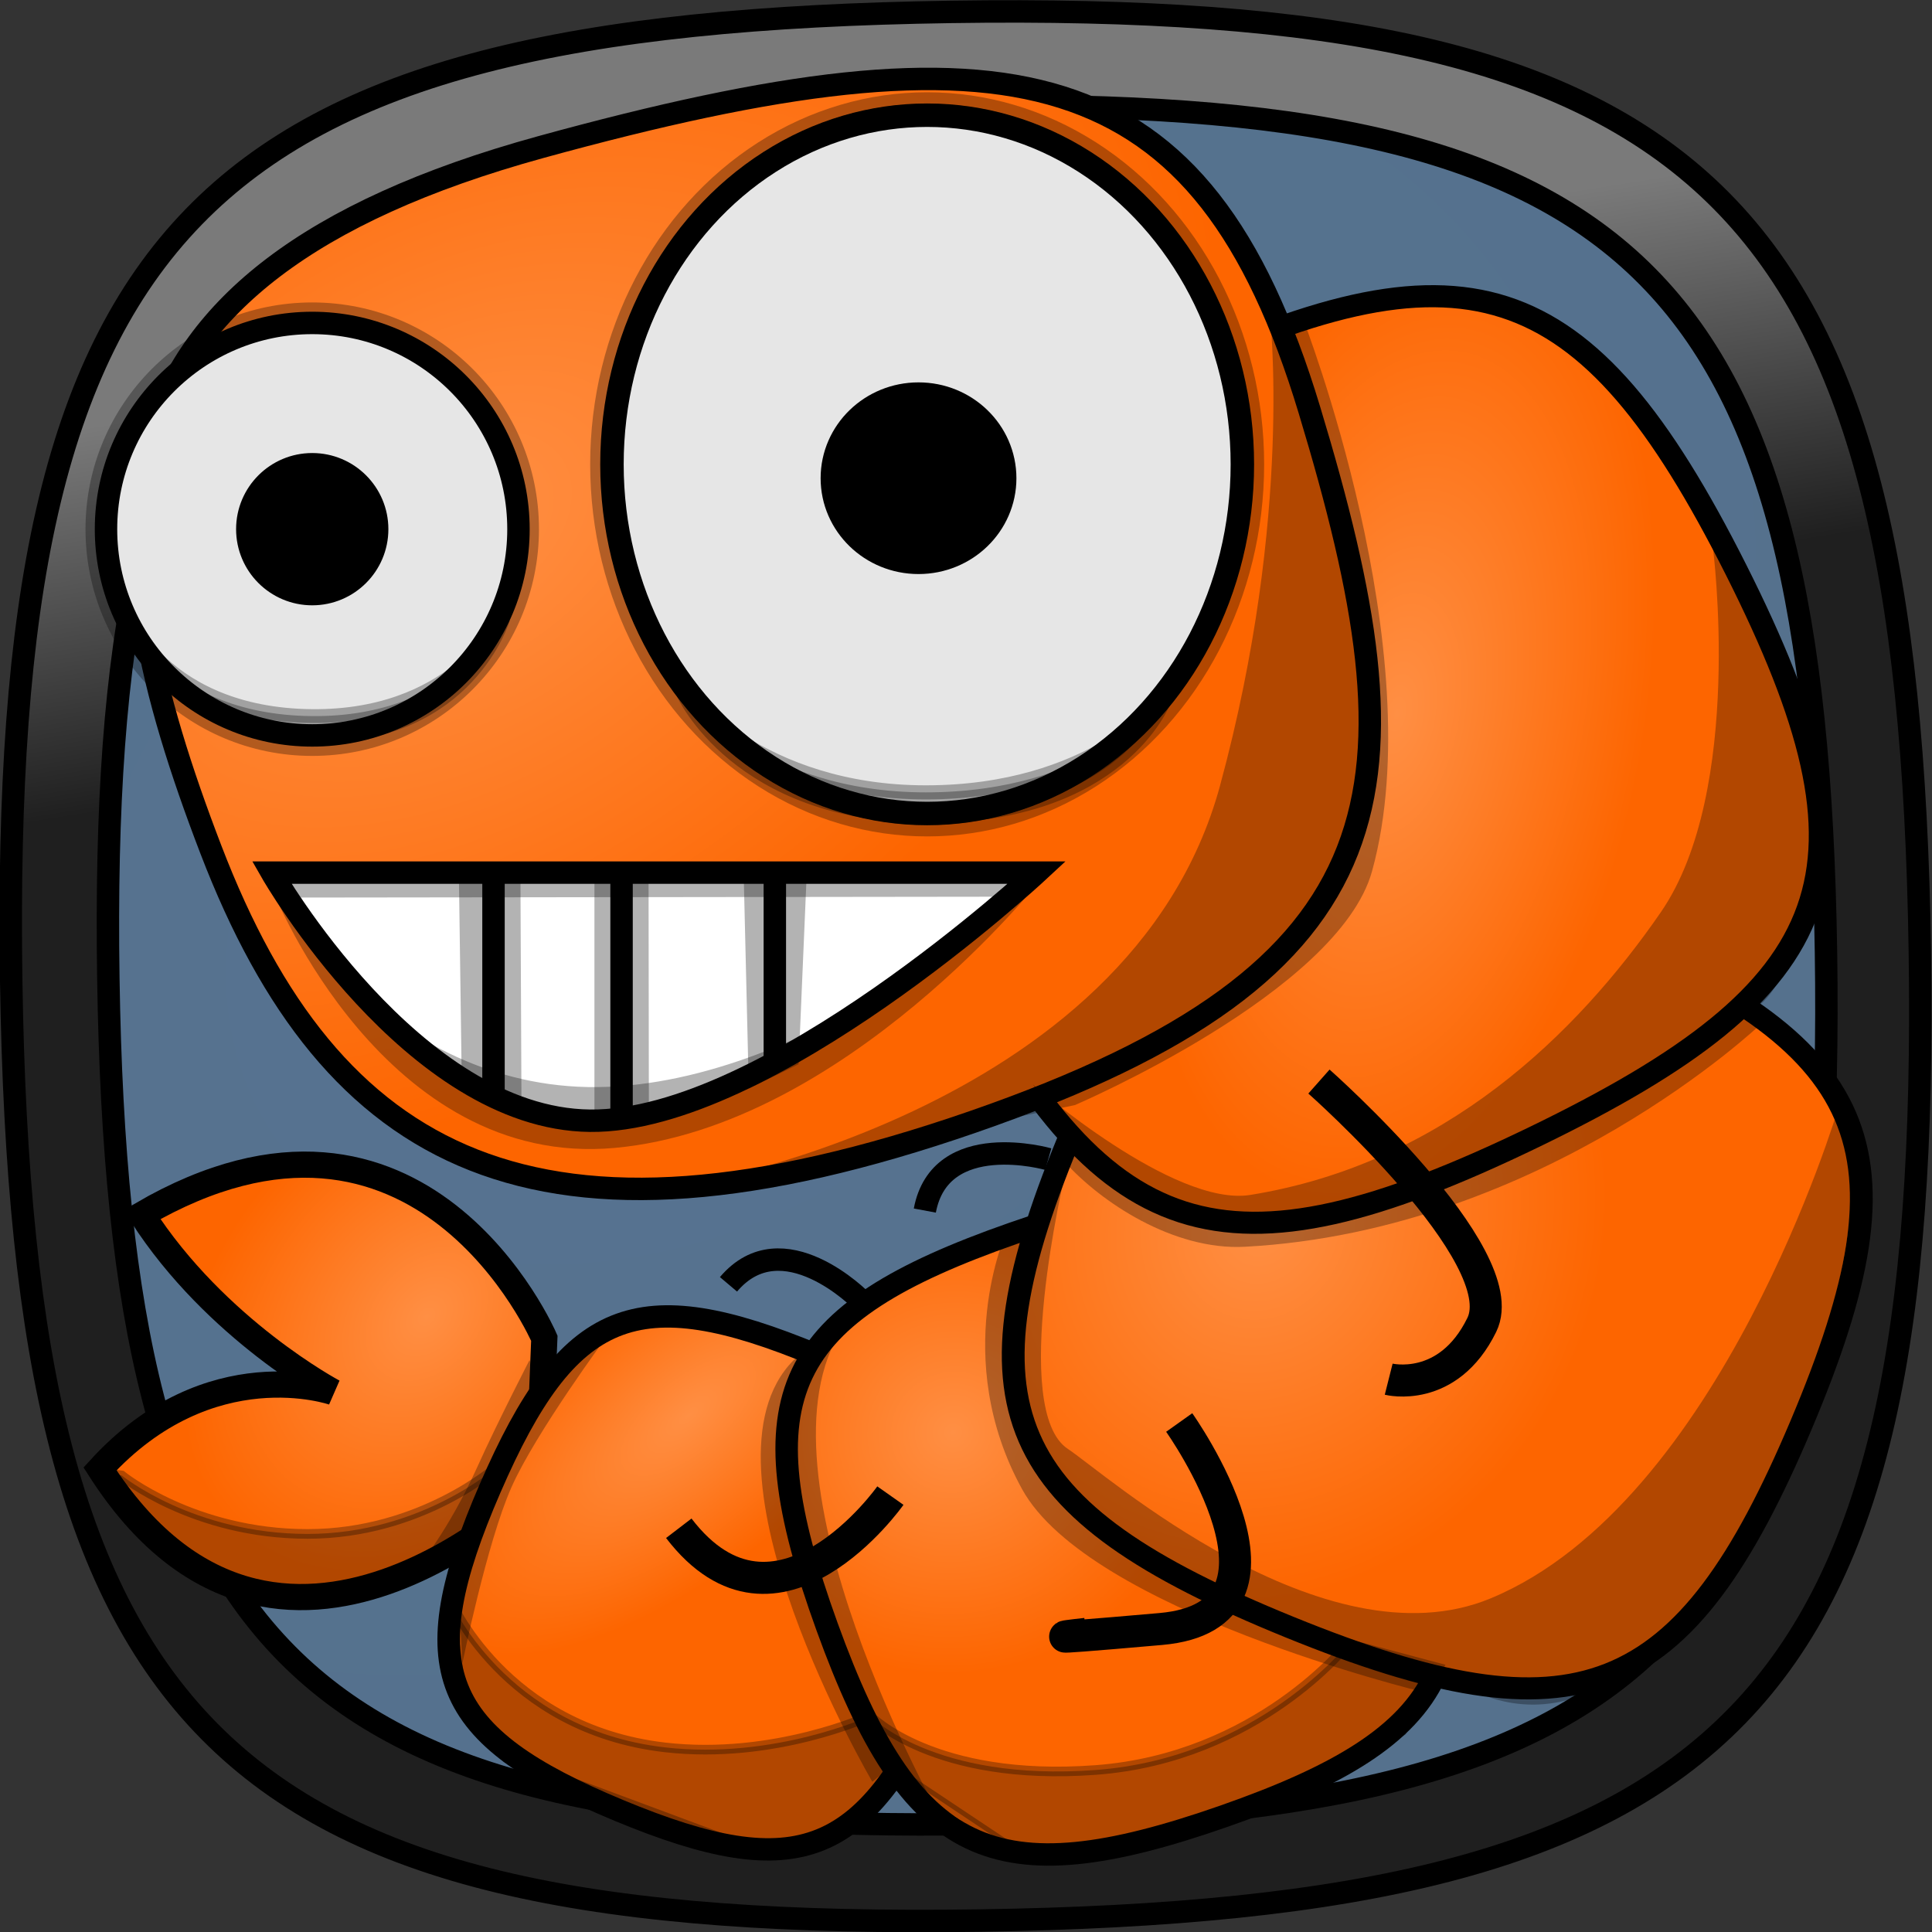 <?xml version="1.0" encoding="UTF-8" standalone="no"?>
<svg
   xmlns:dc="http://purl.org/dc/elements/1.1/"
   xmlns:cc="http://creativecommons.org/ns#"
   xmlns:rdf="http://www.w3.org/1999/02/22-rdf-syntax-ns#"
   xmlns:svg="http://www.w3.org/2000/svg"
   xmlns="http://www.w3.org/2000/svg"
   xmlns:xlink="http://www.w3.org/1999/xlink"
   xmlns:sodipodi="http://sodipodi.sourceforge.net/DTD/sodipodi-0.dtd"
   xmlns:inkscape="http://www.inkscape.org/namespaces/inkscape"
   width="201"
   height="201"
   id="svg2"
   version="1.1"
   inkscape:version="1.0.1 (3bc2e813f5, 2020-09-07)"
   sodipodi:docname="shrimp.svg">
  <rect width="100%" height="100%" fill="#333333" stroke="none"/>
  <defs
     id="defs4">
    <linearGradient
       id="linearGradient5679">
      <stop
         style="stop-color:#e1e1e1;stop-opacity:1;"
         offset="0"
         id="stop5681" />
      <stop
         style="stop-color:#ebebeb;stop-opacity:1;"
         offset="1"
         id="stop5683" />
    </linearGradient>
    <linearGradient
       id="linearGradient4118">
      <stop
         style="stop-color:#ff8f44;stop-opacity:1;"
         offset="0"
         id="stop4120" />
      <stop
         style="stop-color:#fd6500;stop-opacity:1;"
         offset="1"
         id="stop4122" />
    </linearGradient>
    <linearGradient
       id="linearGradient4110">
      <stop
         style="stop-color:#7a7a7a;stop-opacity:1;"
         offset="0"
         id="stop4112" />
      <stop
         style="stop-color:#1f1f1f;stop-opacity:1;"
         offset="1"
         id="stop4114" />
    </linearGradient>
    <linearGradient
       id="linearGradient4098">
      <stop
         style="stop-color:#567391;stop-opacity:1;"
         offset="0"
         id="stop4100" />
      <stop
         style="stop-color:#55718d;stop-opacity:1;"
         offset="1"
         id="stop4102" />
    </linearGradient>
    <linearGradient
       inkscape:collect="always"
       xlink:href="#linearGradient4110"
       id="linearGradient4116"
       x1="190.515"
       y1="58.352"
       x2="205.213"
       y2="64.831"
       gradientUnits="userSpaceOnUse" />
    <radialGradient
       inkscape:collect="always"
       xlink:href="#linearGradient4118"
       id="radialGradient4130"
       cx="268.383"
       cy="32.061"
       fx="268.383"
       fy="32.061"
       r="45.629"
       gradientUnits="userSpaceOnUse"
       gradientTransform="matrix(0.655,0.388,-0.442,0.764,79.35,-68.659)" />
    <radialGradient
       inkscape:collect="always"
       xlink:href="#linearGradient4118"
       id="radialGradient4146"
       cx="240.17"
       cy="41.201"
       fx="240.17"
       fy="41.201"
       r="45.513"
       gradientUnits="userSpaceOnUse"
       gradientTransform="matrix(0.176,0.471,-0.943,0.382,214.553,-78.945)" />
    <radialGradient
       inkscape:collect="always"
       xlink:href="#linearGradient4118"
       id="radialGradient4160"
       cx="181.674"
       cy="41.795"
       fx="181.674"
       fy="41.795"
       r="41.534"
       gradientTransform="matrix(1.755,-1.151,0.762,1.118,-297.962,223.756)"
       gradientUnits="userSpaceOnUse" />
    <radialGradient
       inkscape:collect="always"
       xlink:href="#linearGradient4118"
       id="radialGradient5602"
       cx="272.549"
       cy="26.069"
       fx="272.549"
       fy="26.069"
       r="45.92"
       gradientUnits="userSpaceOnUse"
       gradientTransform="matrix(0.62,0.271,-0.281,0.646,86.552,-42.824)" />
    <radialGradient
       inkscape:collect="always"
       xlink:href="#linearGradient4118"
       id="radialGradient5612"
       cx="289.602"
       cy="40.049"
       fx="289.602"
       fy="40.049"
       r="46.283"
       gradientUnits="userSpaceOnUse"
       gradientTransform="matrix(0.436,-0.268,0.597,0.982,101.588,89.418)" />
    <radialGradient
       inkscape:collect="always"
       xlink:href="#linearGradient4118"
       id="radialGradient5622"
       cx="170.549"
       cy="101.569"
       fx="170.549"
       fy="101.569"
       r="12.134"
       gradientTransform="matrix(-1.385,-1.148,1.57,-1.87,126.647,528.947)"
       gradientUnits="userSpaceOnUse" />
    <radialGradient
       inkscape:collect="always"
       xlink:href="#linearGradient4098"
       id="radialGradient5650"
       cx="213.143"
       cy="59.21"
       fx="213.143"
       fy="59.21"
       r="44.991"
       gradientUnits="userSpaceOnUse"
       gradientTransform="matrix(1,-0.019,0.035,1.378,-2.605,-17.541)" />
  </defs>
  <sodipodi:namedview
     id="base"
     pagecolor="#ffffff"
     bordercolor="#666666"
     borderopacity="1.0"
     inkscape:pageopacity="0.0"
     inkscape:pageshadow="2"
     inkscape:zoom="0.81"
     inkscape:cx="418.78646"
     inkscape:cy="160.38384"
     inkscape:document-units="px"
     inkscape:current-layer="layer1"
     showgrid="false"
     inkscape:window-width="1774"
     inkscape:window-height="1029"
     inkscape:window-x="4255"
     inkscape:window-y="878"
     inkscape:window-maximized="0"
     inkscape:snap-global="false"
     showguides="true"
     inkscape:guide-bbox="true"
     inkscape:document-rotation="0"
     fit-margin-top="0"
     fit-margin-left="0"
     fit-margin-right="0"
     fit-margin-bottom="0">
    <inkscape:grid
       type="xygrid"
       id="grid4313"
       originx="-5.524"
       originy="-6.227" />
    <sodipodi:guide
       position="-188.889,-232.333"
       orientation="1,0"
       id="guide140" />
  </sodipodi:namedview>
  <g
     inkscape:label="Layer 1"
     inkscape:groupmode="layer"
     id="layer1"
     transform="translate(-5.524,-6.227)">
    <path
       sodipodi:type="star"
       style="fill:url(#linearGradient4116);fill-opacity:1;fill-rule:evenodd;stroke:#000000;stroke-width:0.941;stroke-linecap:butt;stroke-linejoin:miter;stroke-miterlimit:4;stroke-dasharray:none;stroke-opacity:1"
       id="path3082"
       sodipodi:sides="4"
       sodipodi:cx="224.15285"
       sodipodi:cy="51.806087"
       sodipodi:r1="40.024994"
       sodipodi:r2="28.301943"
       sodipodi:arg1="0.55859932"
       sodipodi:arg2="1.3439975"
       inkscape:flatsided="true"
       inkscape:rounded="0.56"
       inkscape:randomized="0"
       d="m 258.094,73.019 c -16.8,26.88 -28.274,29.528 -55.154,12.728 -26.88,-16.8 -29.528,-28.274 -12.728,-55.154 16.8,-26.88 28.274,-29.528 55.154,-12.728 26.88,16.8 29.528,28.274 12.728,55.154 z"
       transform="matrix(1.346,2.084,-2.084,1.346,-87.771,-430.116)"
       inkscape:export-filename="/Users/dave/shrimp-512.png"
       inkscape:export-xdpi="229.21703"
       inkscape:export-ydpi="229.21703" />
    <path
       sodipodi:type="star"
       style="fill:url(#radialGradient5650);fill-opacity:1;fill-rule:evenodd;stroke:#000000;stroke-width:1.045;stroke-linecap:butt;stroke-linejoin:miter;stroke-opacity:1"
       id="path3082-7"
       sodipodi:sides="4"
       sodipodi:cx="224.15285"
       sodipodi:cy="51.806087"
       sodipodi:r1="40.024994"
       sodipodi:r2="28.301943"
       sodipodi:arg1="0.55859932"
       sodipodi:arg2="1.3439975"
       inkscape:flatsided="true"
       inkscape:rounded="0.56"
       inkscape:randomized="0"
       d="m 258.094,73.019 c -16.8,26.88 -28.274,29.528 -55.154,12.728 -26.88,-16.8 -29.528,-28.274 -12.728,-55.154 16.8,-26.88 28.274,-29.528 55.154,-12.728 26.88,16.8 29.528,28.274 12.728,55.154 z"
       transform="matrix(1.212,1.875,-1.875,1.212,-68.392,-376.432)"
       inkscape:export-filename="/Users/dave/shrimp-512.png"
       inkscape:export-xdpi="229.21703"
       inkscape:export-ydpi="229.21703" />
    <path
       style="fill:url(#radialGradient5622);fill-opacity:1;stroke:#000000;stroke-width:2.724;stroke-linecap:butt;stroke-linejoin:miter;stroke-opacity:1"
       d="m 62.155,145.455 c 0,0 -12.793,-29.779 -41.87,-12.862 7.706,12.001 19.925,18.472 19.925,18.472 0,0 -12.874,-4.509 -24.283,7.98 18.503,28.911 45.603,1.82 45.603,1.82 z"
       id="path4018"
       inkscape:connector-curvature="0"
       sodipodi:nodetypes="cccccc"
       inkscape:export-filename="/Users/dave/shrimp-512.png"
       inkscape:export-xdpi="229.21703"
       inkscape:export-ydpi="229.21703" />
    <path
       sodipodi:type="star"
       style="fill:url(#radialGradient5612);fill-opacity:1;fill-rule:evenodd;stroke:#000000;stroke-width:3.63;stroke-linecap:butt;stroke-linejoin:miter;stroke-opacity:1"
       id="path3082-7-3-5-5-7"
       sodipodi:sides="4"
       sodipodi:cx="224.15285"
       sodipodi:cy="51.806087"
       sodipodi:r1="40.024994"
       sodipodi:r2="28.301943"
       sodipodi:arg1="0.55859932"
       sodipodi:arg2="1.3439975"
       inkscape:flatsided="true"
       inkscape:rounded="0.56"
       inkscape:randomized="0"
       d="m 258.094,73.019 c -16.8,26.88 -28.274,29.528 -55.154,12.728 -26.88,-16.8 -29.528,-28.274 -12.728,-55.154 16.8,-26.88 28.274,-29.528 55.154,-12.728 26.88,16.8 29.528,28.274 12.728,55.154 z"
       transform="matrix(-0.096,-0.632,0.638,-0.105,68.673,318.012)"
       inkscape:export-filename="/Users/dave/shrimp-512.png"
       inkscape:export-xdpi="229.21703"
       inkscape:export-ydpi="229.21703" />
    <path
       sodipodi:type="star"
       style="fill:url(#radialGradient5602);fill-opacity:1;fill-rule:evenodd;stroke:#000000;stroke-width:2.904;stroke-linecap:butt;stroke-linejoin:miter;stroke-opacity:1"
       id="path3082-7-3-5-5"
       sodipodi:sides="4"
       sodipodi:cx="224.15285"
       sodipodi:cy="51.806087"
       sodipodi:r1="40.024994"
       sodipodi:r2="28.301943"
       sodipodi:arg1="0.55859932"
       sodipodi:arg2="1.3439975"
       inkscape:flatsided="true"
       inkscape:rounded="0.56"
       inkscape:randomized="0"
       d="m 258.094,73.019 c -16.8,26.88 -28.274,29.528 -55.154,12.728 -26.88,-16.8 -29.528,-28.274 -12.728,-55.154 16.8,-26.88 28.274,-29.528 55.154,-12.728 26.88,16.8 29.528,28.274 12.728,55.154 z"
       transform="matrix(-0.634,-0.502,0.497,-0.626,238.25,309.818)"
       inkscape:export-filename="/Users/dave/shrimp-512.png"
       inkscape:export-xdpi="229.21703"
       inkscape:export-ydpi="229.21703" />
    <path
       sodipodi:type="star"
       style="fill:url(#radialGradient4130);fill-opacity:1;fill-rule:evenodd;stroke:#000000;stroke-width:2.323;stroke-linecap:butt;stroke-linejoin:miter;stroke-opacity:1"
       id="path3082-7-3-5"
       sodipodi:sides="4"
       sodipodi:cx="224.15285"
       sodipodi:cy="51.806087"
       sodipodi:r1="40.024994"
       sodipodi:r2="28.301943"
       sodipodi:arg1="0.55859932"
       sodipodi:arg2="1.3439975"
       inkscape:flatsided="true"
       inkscape:rounded="0.56"
       inkscape:randomized="0"
       d="m 258.094,73.019 c -16.8,26.88 -28.274,29.528 -55.154,12.728 -26.88,-16.8 -29.528,-28.274 -12.728,-55.154 16.8,-26.88 28.274,-29.528 55.154,-12.728 26.88,16.8 29.528,28.274 12.728,55.154 z"
       transform="matrix(-1.006,0.156,-0.175,-0.976,389.617,154.653)"
       inkscape:export-filename="/Users/dave/shrimp-512.png"
       inkscape:export-xdpi="229.21703"
       inkscape:export-ydpi="229.21703" />
    <path
       sodipodi:type="star"
       style="fill:url(#radialGradient4146);fill-opacity:1;fill-rule:evenodd;stroke:#000000;stroke-width:2.091;stroke-linecap:butt;stroke-linejoin:miter;stroke-opacity:1"
       id="path3082-7-3"
       sodipodi:sides="4"
       sodipodi:cx="224.15285"
       sodipodi:cy="51.806087"
       sodipodi:r1="40.024994"
       sodipodi:r2="28.301943"
       sodipodi:arg1="0.55859932"
       sodipodi:arg2="1.3439975"
       inkscape:flatsided="true"
       inkscape:rounded="0.56"
       inkscape:randomized="0"
       d="m 258.094,73.019 c -16.8,26.88 -28.274,29.528 -55.154,12.728 -26.88,-16.8 -29.528,-28.274 -12.728,-55.154 16.8,-26.88 28.274,-29.528 55.154,-12.728 26.88,16.8 29.528,28.274 12.728,55.154 z"
       transform="matrix(-0.603,0.939,-0.96,-0.571,330.195,-95.656)"
       inkscape:export-filename="/Users/dave/shrimp-512.png"
       inkscape:export-xdpi="229.21703"
       inkscape:export-ydpi="229.21703" />
    <path
       style="fill:url(#radialGradient4160);fill-opacity:1;stroke:#000000;stroke-width:2.334;stroke-linecap:butt;stroke-linejoin:miter;stroke-opacity:1"
       d="M 61.81,21.523 C 110.843,8.045 130.606,12.041 141.745,48.858 153.61,88.077 152.126,107.213 106.773,122.932 61.421,138.651 39.991,127.262 27.463,94.613 14.935,61.964 12.777,35.002 61.81,21.523 Z"
       id="path3074"
       inkscape:connector-curvature="0"
       sodipodi:nodetypes="zszzz"
       inkscape:export-filename="/Users/dave/shrimp-512.png"
       inkscape:export-xdpi="229.21703"
       inkscape:export-ydpi="229.21703" />
    <path
       style="opacity:0.3;fill:#000000;fill-opacity:1;stroke:none"
       d="M 132.453,87.967 C 123.081,122.457 75.595,129.823 75.595,129.823 l 41.751,-8.624 c 0,0 27.438,-11.729 30.922,-24.336 6.312,-22.836 -7.222,-57.568 -7.222,-57.568 l -2.174,1.108 -1.258,-1.68 c 0,0 2.522,20.964 -5.162,49.242 z"
       id="path4058"
       inkscape:connector-curvature="0"
       sodipodi:nodetypes="sccscccs"
       inkscape:export-filename="/Users/dave/shrimp-512.png"
       inkscape:export-xdpi="229.21703"
       inkscape:export-ydpi="229.21703" />
    <path
       style="opacity:0.3;fill:#000000;fill-opacity:1;stroke:none"
       d="m 112.989,119.065 c 0,0 2.97,4.538 3.075,6.874 0.105,2.337 -1.657,-0.943 0.214,1.149 3.74,4.185 11.316,9.246 18.76,8.849 31.151,-1.662 53.701,-23.186 53.701,-23.186 l -1.116,-1.369 c 0,0 4.724,-1.399 6.24,-15.192 1.517,-13.794 -10.141,-33.07 -10.141,-33.07 0,0 3.318,25.348 -5.411,38.013 -8.73,12.664 -22.507,26.145 -42.698,29.411 -7.986,1.292 -22.623,-11.478 -22.623,-11.478 z"
       id="path4058-8"
       inkscape:connector-curvature="0"
       sodipodi:nodetypes="cssscczcssc"
       inkscape:export-filename="/Users/dave/shrimp-512.png"
       inkscape:export-xdpi="229.21703"
       inkscape:export-ydpi="229.21703" />
    <path
       style="opacity:0.3;fill:#000000;fill-opacity:1;stroke:none"
       d="m 110.19,134.514 3.889,-1.635 2.222,-4.359 c 0,0 -5.8,24.461 0.341,28.463 3.554,2.316 26.575,22.743 43.965,15.534 23.983,-9.942 36.134,-50.912 36.134,-50.912 0,0 6.737,11.543 -9.589,42.548 -16.326,31.005 -31.963,15.582 -31.963,15.582 l -1.778,2.481 c 0,0 -34.597,-8.412 -41.554,-21.063 -7.53,-13.693 -1.667,-26.64 -1.667,-26.64 z"
       id="path4078"
       inkscape:connector-curvature="0"
       sodipodi:nodetypes="cccssczccsc"
       inkscape:export-filename="/Users/dave/shrimp-512.png"
       inkscape:export-xdpi="229.21703"
       inkscape:export-ydpi="229.21703" />
    <path
       style="opacity:0.3;fill:#000000;fill-opacity:1;stroke:none"
       d="m 90.56,147.532 c 0,0 5.934,-8.954 2.626,-3.117 -10.002,15.132 10.213,50.954 10.213,50.954 l -4.696,-5.736 -2.424,1.959 c 0,0 -19.221,-32.757 -8.197,-43.847 1.059,-1.065 2.478,-0.214 2.478,-0.214 z"
       id="path4078-0"
       inkscape:connector-curvature="0"
       sodipodi:nodetypes="cccccsc"
       inkscape:export-filename="/Users/dave/shrimp-512.png"
       inkscape:export-xdpi="229.21703"
       inkscape:export-ydpi="229.21703" />
    <path
       style="opacity:0.3;fill:#000000;fill-opacity:1;stroke:none"
       d="m 61.642,150.793 -1.027,-3.069 c 0,0 -3.335,6.466 -5.442,11.14 -2.984,6.619 -6.205,10.442 -6.205,10.442 l 3.71,-1.758 0.799,8.9 0.153,2.833 c 0,0 2.532,-12.529 5.105,-18.324 2.527,-5.692 9.987,-15.789 9.987,-15.789 z"
       id="path4058-3"
       inkscape:connector-curvature="0"
       sodipodi:nodetypes="ccsccccacc"
       inkscape:export-filename="/Users/dave/shrimp-512.png"
       inkscape:export-xdpi="229.21703"
       inkscape:export-ydpi="229.21703" />
    <circle
       id="path4321"
       style="opacity:0.3;fill:#000000;fill-opacity:1;stroke:#000000;stroke-width:2.333;stroke-miterlimit:4;stroke-dasharray:none;stroke-opacity:1"
       inkscape:export-filename="/Users/dave/shrimp-512.png"
       inkscape:export-xdpi="229.21703"
       inkscape:export-ydpi="229.21703"
       cx="38.008"
       cy="61.281"
       r="22.422" />
    <circle
       style="fill:#e6e6e6;fill-opacity:1;stroke:#000000;stroke-width:2.333;stroke-miterlimit:4;stroke-dasharray:none;stroke-opacity:1"
       id="path3445"
       inkscape:export-filename="/Users/dave/shrimp-512.png"
       inkscape:export-xdpi="229.21703"
       inkscape:export-ydpi="229.21703"
       cx="38.008"
       cy="61.281"
       r="21.456" />
    <circle
       style="fill:#000000;stroke:#000000;stroke-width:1.675;stroke-miterlimit:4;stroke-dasharray:none;stroke-opacity:1"
       id="path3447"
       inkscape:export-filename="/Users/dave/shrimp-512.png"
       inkscape:export-xdpi="229.21703"
       inkscape:export-ydpi="229.21703"
       cx="38.008"
       cy="61.281"
       r="7.084" />
    <ellipse
       style="opacity:0.3;fill:#000000;fill-opacity:1;stroke:#000000;stroke-width:2.367;stroke-miterlimit:4;stroke-dasharray:none;stroke-opacity:1"
       id="path4319"
       inkscape:export-filename="/Users/dave/shrimp-512.png"
       inkscape:export-xdpi="229.21703"
       inkscape:export-ydpi="229.21703"
       cx="101.983"
       cy="54.537"
       rx="33.875"
       ry="37.524" />
    <ellipse
       id="path3519"
       style="fill:#e6e6e6;fill-opacity:1;stroke:#000000;stroke-width:2.44;stroke-miterlimit:4;stroke-dasharray:none;stroke-opacity:1"
       inkscape:export-filename="/Users/dave/shrimp-512.png"
       inkscape:export-xdpi="229.21703"
       inkscape:export-ydpi="229.21703"
       cx="101.983"
       cy="54.537"
       rx="32.793"
       ry="36.325" />
    <path
       style="fill:#ffffff;stroke:#000000;stroke-width:2.333;stroke-linecap:butt;stroke-linejoin:miter;stroke-miterlimit:4;stroke-dasharray:none;stroke-opacity:1"
       d="m 33.794,97.014 h 79.599 c 0,0 -28.034,26.008 -46.491,25.81 C 48.443,122.628 33.794,97.014 33.794,97.014 Z"
       id="path4291"
       inkscape:connector-curvature="0"
       sodipodi:nodetypes="cczc"
       inkscape:export-filename="/Users/dave/shrimp-512.png"
       inkscape:export-xdpi="229.21703"
       inkscape:export-ydpi="229.21703" />
    <path
       sodipodi:nodetypes="czczc"
       inkscape:connector-curvature="0"
       id="path4307"
       d="m 34.041,99.173 c 0,0 11.478,28.683 35.464,26.477 23.986,-2.206 44.364,-27.994 44.364,-27.994 0,0 -22.613,20.743 -45.124,21.643 C 46.233,120.2 34.041,99.173 34.041,99.173 Z"
       style="opacity:0.3;fill:#000000;fill-opacity:1;stroke:none"
       inkscape:export-filename="/Users/dave/shrimp-512.png"
       inkscape:export-xdpi="229.21703"
       inkscape:export-ydpi="229.21703" />
    <path
       style="opacity:0.3;fill:#000000;stroke:none"
       d="m 82.909,97.763 0.519,21.719 5.178,-2.539 0.842,-19.688 z"
       id="path4343"
       inkscape:connector-curvature="0"
       sodipodi:nodetypes="ccccc"
       inkscape:export-filename="/Users/dave/shrimp-512.png"
       inkscape:export-xdpi="229.21703"
       inkscape:export-ydpi="229.21703" />
    <path
       sodipodi:nodetypes="ccccc"
       inkscape:connector-curvature="0"
       id="path4341"
       d="m 67.368,97.376 v 25.807 l 5.663,-0.846 -0.032,-24.69 z"
       style="opacity:0.3;fill:#000000;stroke:none"
       inkscape:export-filename="/Users/dave/shrimp-512.png"
       inkscape:export-xdpi="229.21703"
       inkscape:export-ydpi="229.21703" />
    <path
       style="opacity:0.3;fill:#000000;stroke:none"
       d="m 53.259,96.831 0.304,21.825 6.215,2.771 -0.11,-24.066 z"
       id="path4339"
       inkscape:connector-curvature="0"
       sodipodi:nodetypes="ccccc"
       inkscape:export-filename="/Users/dave/shrimp-512.png"
       inkscape:export-xdpi="229.21703"
       inkscape:export-ydpi="229.21703" />
    <path
       style="fill:none;stroke:#000000;stroke-width:2.333;stroke-linecap:butt;stroke-linejoin:miter;stroke-miterlimit:4;stroke-dasharray:none;stroke-opacity:1"
       d="m 56.867,97.285 v 22.416"
       id="path4293"
       inkscape:connector-curvature="0"
       sodipodi:nodetypes="cc"
       inkscape:export-filename="/Users/dave/shrimp-512.png"
       inkscape:export-xdpi="229.21703"
       inkscape:export-ydpi="229.21703" />
    <path
       sodipodi:nodetypes="cc"
       inkscape:connector-curvature="0"
       id="path4295"
       d="m 70.189,97.68 v 24.672"
       style="fill:none;stroke:#000000;stroke-width:2.333;stroke-linecap:butt;stroke-linejoin:miter;stroke-miterlimit:4;stroke-dasharray:none;stroke-opacity:1"
       inkscape:export-filename="/Users/dave/shrimp-512.png"
       inkscape:export-xdpi="229.21703"
       inkscape:export-ydpi="229.21703" />
    <path
       style="fill:none;stroke:#000000;stroke-width:2.333;stroke-linecap:butt;stroke-linejoin:miter;stroke-miterlimit:4;stroke-dasharray:none;stroke-opacity:1"
       d="M 86.136,98.038 V 116.82"
       id="path4297"
       inkscape:connector-curvature="0"
       sodipodi:nodetypes="cc"
       inkscape:export-filename="/Users/dave/shrimp-512.png"
       inkscape:export-xdpi="229.21703"
       inkscape:export-ydpi="229.21703" />
    <ellipse
       id="path4299"
       style="fill:#000000;stroke:#000000;stroke-width:6.088;stroke-miterlimit:4;stroke-dasharray:none;stroke-opacity:1"
       inkscape:export-filename="/Users/dave/shrimp-512.png"
       inkscape:export-xdpi="229.21703"
       inkscape:export-ydpi="229.21703"
       cx="101.084"
       cy="55.979"
       rx="7.141"
       ry="6.927" />
    <path
       style="opacity:0.3;fill:#000000;stroke:none"
       d="m 35.249,96.83 77.169,0.444 -2.183,2.243 -74.789,0.091 z"
       id="path4309"
       inkscape:connector-curvature="0"
       sodipodi:nodetypes="ccccc"
       inkscape:export-filename="/Users/dave/shrimp-512.png"
       inkscape:export-xdpi="229.21703"
       inkscape:export-ydpi="229.21703" />
    <path
       style="opacity:0.3;fill:#000000;stroke:#000000;stroke-width:1.44px;stroke-linecap:butt;stroke-linejoin:miter;stroke-opacity:1"
       d="m 17.982,69.071 c 0,0 3.736,11.14 19.251,11.64 15.515,0.5 20.639,-10.127 20.639,-10.127 0,0 -3.642,12.212 -19.329,12.212 -15.687,0 -20.561,-13.725 -20.561,-13.725 z"
       id="path4323"
       inkscape:connector-curvature="0"
       sodipodi:nodetypes="czcsc"
       inkscape:export-filename="/Users/dave/shrimp-512.png"
       inkscape:export-xdpi="229.21703"
       inkscape:export-ydpi="229.21703" />
    <path
       sodipodi:nodetypes="czcsc"
       inkscape:connector-curvature="0"
       id="path4325"
       d="m 76.578,78.305 c 0,0 7.996,10.357 25.264,10.357 17.268,0 24.747,-9.441 24.747,-9.441 0,0 -4.611,11.905 -24.473,11.905 -19.863,0 -25.538,-12.821 -25.538,-12.821 z"
       style="opacity:0.3;fill:#000000;stroke:#000000;stroke-width:1.465px;stroke-linecap:butt;stroke-linejoin:miter;stroke-opacity:1"
       inkscape:export-filename="/Users/dave/shrimp-512.png"
       inkscape:export-xdpi="229.21703"
       inkscape:export-ydpi="229.21703" />
    <path
       style="fill:none;stroke:#000000;stroke-width:3.333;stroke-linecap:butt;stroke-linejoin:miter;stroke-miterlimit:4;stroke-dasharray:none;stroke-opacity:1"
       d="m 142.745,118.749 c 0,0 20.47,18.109 16.943,25.313 -3.527,7.205 -9.688,5.651 -9.688,5.651"
       id="path4345"
       inkscape:connector-curvature="0"
       sodipodi:nodetypes="czc"
       inkscape:export-filename="/Users/dave/shrimp-512.png"
       inkscape:export-xdpi="229.21703"
       inkscape:export-ydpi="229.21703" />
    <path
       inkscape:connector-curvature="0"
       id="path4347"
       d="m 128.205,154.22 c 0,0 14.267,20.064 -1.918,21.484 -16.185,1.42 -7.774,0.505 -7.774,0.505"
       style="fill:none;stroke:#000000;stroke-width:3.333;stroke-linecap:butt;stroke-linejoin:miter;stroke-miterlimit:4;stroke-dasharray:none;stroke-opacity:1"
       inkscape:export-filename="/Users/dave/shrimp-512.png"
       inkscape:export-xdpi="229.21703"
       inkscape:export-ydpi="229.21703" />
    <path
       style="fill:none;stroke:#000000;stroke-width:3.333;stroke-linecap:butt;stroke-linejoin:miter;stroke-miterlimit:4;stroke-dasharray:none;stroke-opacity:1"
       d="m 98.157,161.825 c 0,0 -11.8,16.739 -22.014,3.399"
       id="path4349"
       inkscape:connector-curvature="0"
       sodipodi:nodetypes="cc"
       inkscape:export-filename="/Users/dave/shrimp-512.png"
       inkscape:export-xdpi="229.21703"
       inkscape:export-ydpi="229.21703" />
    <path
       style="fill:none;stroke:#000000;stroke-width:2.333;stroke-linecap:butt;stroke-linejoin:miter;stroke-miterlimit:4;stroke-dasharray:none;stroke-opacity:1"
       d="m 114.583,126.819 c 0,0 -11.237,-3.21 -12.842,5.351"
       id="path4351"
       inkscape:connector-curvature="0"
       inkscape:export-filename="/Users/dave/shrimp-512.png"
       inkscape:export-xdpi="229.21703"
       inkscape:export-ydpi="229.21703" />
    <path
       inkscape:connector-curvature="0"
       id="path4355"
       d="m 95.122,141.539 c 0,0 -8.182,-8.344 -13.808,-1.694"
       style="fill:none;stroke:#000000;stroke-width:2.333;stroke-linecap:butt;stroke-linejoin:miter;stroke-miterlimit:4;stroke-dasharray:none;stroke-opacity:1"
       inkscape:export-filename="/Users/dave/shrimp-512.png"
       inkscape:export-xdpi="229.21703"
       inkscape:export-ydpi="229.21703" />
    <path
       style="opacity:0.3;fill:#000000;stroke:#000000;stroke-width:1px;stroke-linecap:butt;stroke-linejoin:miter;stroke-opacity:1"
       d="m 52.266,172.549 c 0,0 5.673,13.531 22.431,15.47 11.393,1.318 21.35,-3.274 21.35,-3.274 0,0 6.567,6.88 23.454,5.629 16.887,-1.251 26.269,-13.134 26.269,-13.134 l 9.382,2.502 -3.753,6.567 -8.756,5.316 -21.891,6.88 -9.069,0.625 -13.134,-8.756 -4.691,5.316 -4.065,2.189 -4.691,1.251 -26.894,-10.007 -4.691,-6.567 z"
       id="path3808"
       inkscape:connector-curvature="0"
       sodipodi:nodetypes="cscsccccccccccccc"
       inkscape:export-filename="/Users/dave/shrimp-512.png"
       inkscape:export-xdpi="229.21703"
       inkscape:export-ydpi="229.21703" />
    <path
       style="opacity:0.3;fill:#000000;stroke:#000000;stroke-width:1px;stroke-linecap:butt;stroke-linejoin:miter;stroke-opacity:1"
       d="m 18.18,159.727 c 0,0 7.461,6.086 19.344,6.086 11.883,0 19.746,-7.024 19.746,-7.024 l -3.44,8.444 -8.756,4.378 -7.505,0.938 -6.567,-0.625 -9.382,-5.629 -5.629,-6.88 z"
       id="path3810"
       inkscape:connector-curvature="0"
       sodipodi:nodetypes="cscccccccc"
       inkscape:export-filename="/Users/dave/shrimp-512.png"
       inkscape:export-xdpi="229.21703"
       inkscape:export-ydpi="229.21703" />
  </g>
</svg>
